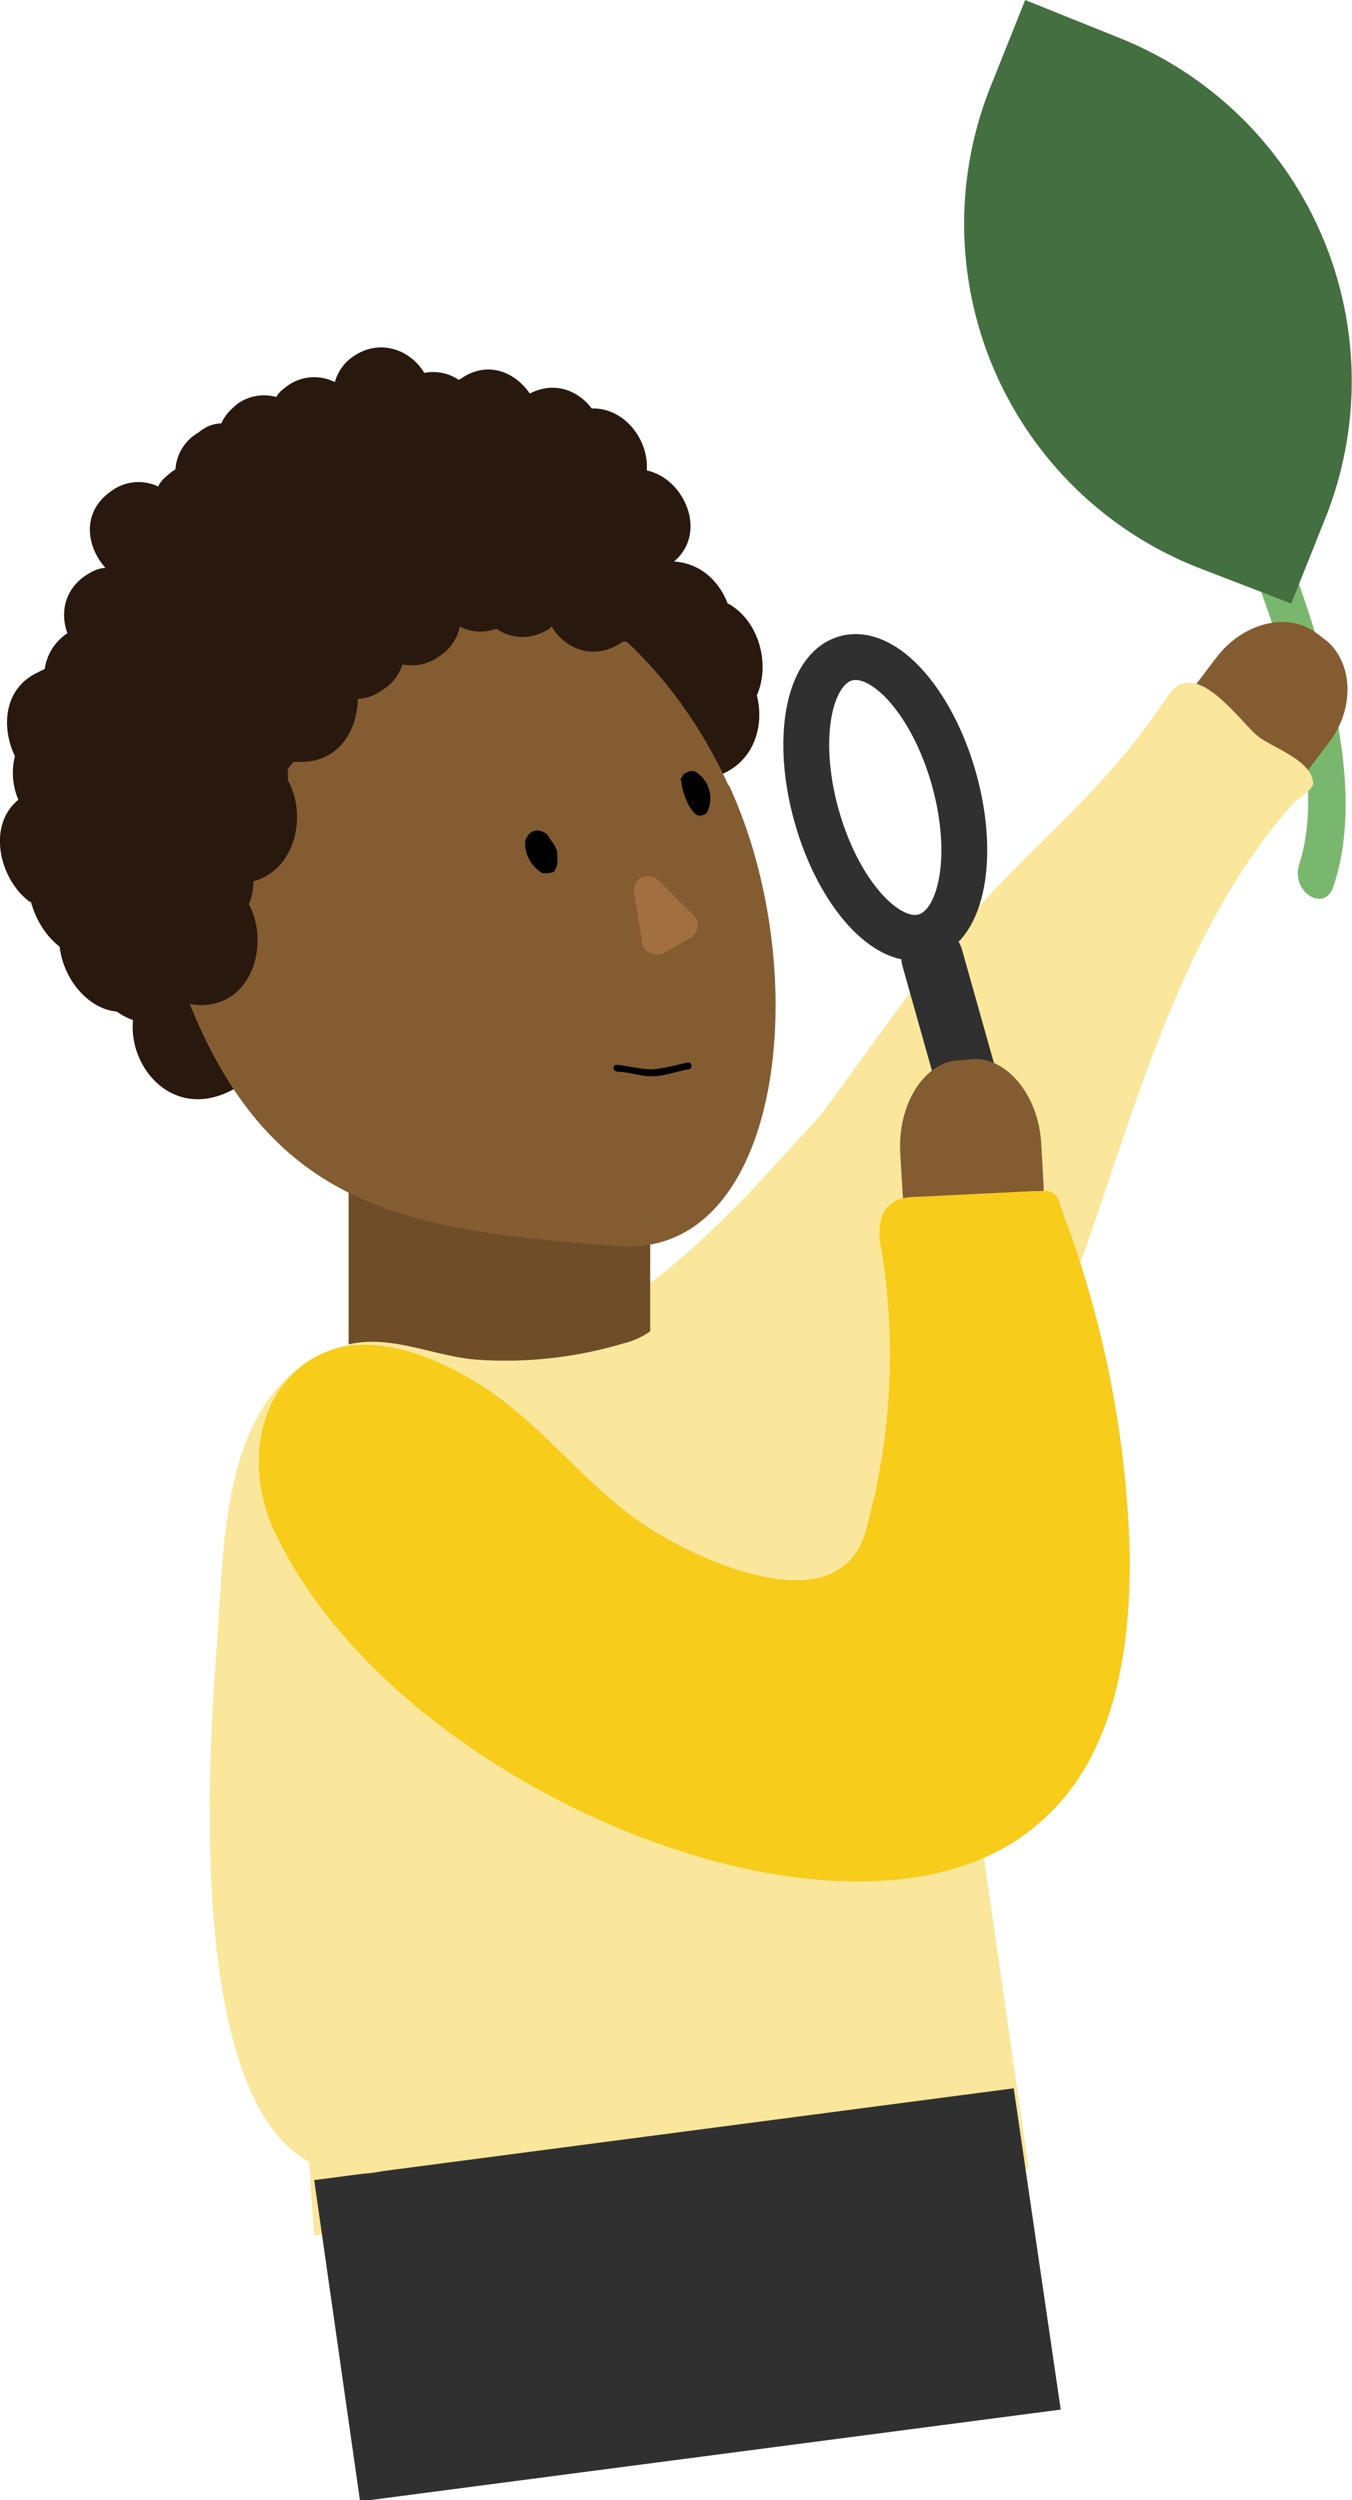 <svg version="1.1" id="Layer_1" xmlns="http://www.w3.org/2000/svg" x="0" y="0" viewBox="0 0 117.9 217.9" xml:space="preserve"><style>.st2{fill:#845c32}.st3{fill:#29180d}.st4{fill:#fae79c}.st6{fill:#303030}.st7{fill:#010101}</style><path d="M112 47.5c-1-2.6-4-1.1-3 1.4 2.7 7.3 6.8 18.7 4.3 26.4-.8 2.5 2.3 4.3 3 1.9 3-9-1.1-21.3-4.3-29.8z" fill="#7ab76e"/><path d="M115.6 45.1l-3 7.5-8.3-3.2A32.2 32.2 0 0186.4 7.5l3-7.5 8.2 3.3a32.2 32.2 0 0118 41.8z" fill="#446f40"/><path class="st2" d="M105.3 69.7l-.8-.8c-2.5-1.9-2.7-6-.4-9l1.9-2.5c2.3-3.1 6.2-4.1 8.7-2.3l.8.6c2.5 1.9 2.7 6 .4 9l-1.9 2.5c-2.3 3.1-6.2 4.3-8.7 2.5z"/><path class="st3" d="M18 80a5.4 5.4 0 00-6.9-2.2c-5.5 2.3-3.9 9.6.5 11.1-.4 4 3.2 8.4 8 6.4 3.7-1.5 4.2-5.4 2.8-8.1.5-3-1.3-6.4-4.4-7.2z"/><path class="st4" d="M109.4 63.9c-1.7-1.6-5.3-6.6-7.5-3.3-1.3 1.8-2.5 3.6-3.9 5.2-4.1 5-9.2 9.2-13.4 14.1C80 85.3 76 91.2 71.7 97l-.7.8-5.5 6c-3.9 4-8 8-12.9 10.6-4.2 1.2-8.5 1.7-12.6 3.1a19.6 19.6 0 00-10.5 8.6l-1.2 1c-4 3-5.5 6.7-4.8 11h-.1l4 56.7 62.3-5.8-6.8-47.3 11.2-31.3c4.9-13.7 8.8-29.2 18.6-40.3.5-.6 2-1.3 1.8-2-.3-2-3.8-3-5-4.1z"/><path fill="#6f4d28" d="M30.4 101.2h26.3v22.4H30.4z"/><path class="st3" d="M63.5 52.7c-.9-2.4-3-4.2-6.2-3.7-6 1-6 8.4-2.1 10.9-1.3 3.7 1.1 8.8 6.2 8 4-.6 5.4-4.2 4.6-7.3 1.2-2.7.2-6.5-2.5-8z"/><path class="st6" d="M92.5 210l-61.1 8-4-28 61-8z"/><path class="st2" d="M63.6 68.5c7.5 16.3 4.7 41.2-9.7 40.1-17.2-1.3-29.1-2.8-36.5-19.1S14.3 55.2 27 49.4s29.1 2.7 36.5 19z"/><path class="st7" d="M45.8 73.2c-.1 1.2.5 2.3 1.5 2.9h.5l.5-.1c.1-.2.3-.5.3-.8v-.8c0-.4-.3-.8-.5-1.1l-.4-.6c-.3-.2-.7-.4-1-.3a1 1 0 00-.8.7c-.1.4 0 .8.4 1 .4.3.9.1 1-.2.3-.4.2-.8-.2-1h.1l.1.2v.1l.1.2V73.7h-.2v.1H47 47h-.2-.1 0l.2.2-.1-.2.4.8v-.1l.1.4v-.2V75h1l-.4-.3.2.1c-.2 0-.3-.2-.4-.4v.2l-.2-.6v.2l-.1-.6v-.2c0-.4-.4-.8-.8-.8s-.7.3-.8.7zM59.4 68a5.6 5.6 0 00.4 1.6c.2.5.4.9.8 1.3.2.3 1 .2 1.1-.2a2.7 2.7 0 00-1-3.4c-.3-.2-.8-.1-1 .2-.2.4-.1.8.2 1l.2.2-.1-.1.3.3-.1-.2.2.5V69l.1.5v-.2.3l-.1.5v-.2l1.2-.1v-.1.1l-.5-1v.2l-.3-1.1v.2c0-.3 0-.4-.2-.6a.7.7 0 00-1 0l-.3.5zM53.8 93.4c1 0 2 .4 3 .4 1.1 0 2.1-.4 3.2-.6.4 0 .4-.6 0-.6-1 .2-2 .5-3.1.6-1 0-2.1-.3-3.1-.4-.4 0-.4.5 0 .6z"/><path d="M55.3 77.8l.7 4.3c0 .8 1 1.3 1.8 1l2.3-1.3c.8-.4 1-1.4.4-2l-3-3c-1-1-2.4-.2-2.2 1z" fill="#a27040"/><path class="st3" d="M2.7 78.6c.4 1.5 1.3 3 2.5 3.9.4 3.5 3.7 7 7.5 5.2 4.2-2 3-7.6 0-9.8 0-.7-.2-1.3-.5-2 3-2.3 1.7-7.2-1.2-9.2 0-.3-.2-.6-.4-.8l.2-.8c.2 0 .4 0 .6-.2 6-2.8 1.1-13-4.8-10.1a4.5 4.5 0 00-2.7 3.5l-.6.3c-3 1.4-3.2 4.8-2 7.3a6 6 0 00.3 3.8c-2.8 2.3-1.6 7 1 8.9z"/><path class="st3" d="M56.4 41c.2-2.7-2-5.5-4.8-5.4-1.2-1.6-3.3-2.4-5.4-1.3-1.3-1.9-3.7-2.9-6-1.3l-.2.1a4 4 0 00-3-.6c-1.2-2-3.8-3-6.1-1.5a4 4 0 00-1.7 2.3 4 4 0 00-4.1.3c-.4.3-.8.6-1 1a4 4 0 00-3.4.6c-.6.5-1.1 1-1.4 1.7-.7 0-1.4.3-2 .8a4 4 0 00-2 3.2l-.3.2c-.5.4-1 .8-1.2 1.3a4 4 0 00-4.1.4c-2.6 1.8-2.2 4.8-.5 6.7-.6 0-1.2.3-1.8.7-2 1.4-2.2 3.7-1.3 5.5A5 5 0 007.3 60c-2.3 2-1.4 5.3.6 7-.8 1.4-.6 3 .2 4.4-.5 3.3 3 7.1 6.6 5.1 1.4 1.4 3.4 2 5.4.6 2-1.4 2.2-3.6 1.4-5.4.3 0 .6-.2 1-.5a4 4 0 001.7-4.2l.8-.5a4 4 0 001.8-2.5c.7 0 1.4-.3 2-.7a4 4 0 001.8-2.4 4 4 0 002.8-.8 4 4 0 001.7-2.2 4 4 0 003.2-.7 4 4 0 001.8-2.6c1 .5 2 .6 3.2.2 1.3.9 3 1 4.6 0l.2-.2c1.2 2 3.7 3 6.1 1.4l.2-.1a4 4 0 003.3-.7c2.4-1.6 2.2-4.4 1-6.2 3.1-2.5 1-7.3-2.3-8z"/><path class="st6" d="M87.3 104.9c-1.4.4-2.9-.5-3.3-1.9l-5.3-18.8c-.4-1.4.5-2.9 2-3.3 1.3-.4 2.8.4 3.2 1.9l5.3 18.8c.4 1.4-.5 2.9-1.9 3.3z"/><ellipse transform="rotate(-15.9 77.2 69.5)" cx="77.2" cy="69.5" rx="6.2" ry="12.6" fill="none" stroke="#303030" stroke-width="4" stroke-miterlimit="10"/><path class="st4" d="M58.4 114.3l-1 1.1-.8.7a7 7 0 01-2.3 1 35.9 35.9 0 01-12.7 1.4c-4-.3-8-2.5-12-1.1-10.5 3.5-10 17.2-10.7 26.1-.7 9.6-3.6 48.7 14 45.8 2.1-.3 3.5-2.8 3.6-4.8v-.2c0-2.8-1.6-4.3-3.6-4.8-1.4-2-2.2-7-2.6-8.6a67.3 67.3 0 01-1.5-27.5c.9-.8 1.5-2 1.5-3.4 0-4.6.1-9.2 3.1-12.8 5.9 1.6 12 1.8 18 .8 5.2-1 12.7-3.1 15.4-7.5 3-4.8-4.3-10-8.4-6.2z"/><path class="st2" d="M85.9 111.4l-1.1-.1c-3.1.2-5.9-3.2-6.1-7.5l-.2-3.4c-.2-4.3 2.2-8 5.3-8l1-.1c3-.2 5.8 3.2 6 7.4l.2 3.5c.2 4.2-2 8-5.1 8.2z"/><path d="M91.5 103.8h-1.3l-10 .5c-1 0-2 .1-2.7.8-1 1-.9 2.6-.6 4a57 57 0 01-1.4 24.3c-2.2 7.9-13.4 3.1-18.2.2-5.7-3.4-9.4-8.9-14.8-12.5-4.5-3-11.2-5.8-16-2.2-4.5 3.4-4.8 9.7-2.6 14.5 7.6 16.2 29.2 28.4 46.2 30.3 7.2.8 15 0 20.5-4.8 6.7-5.7 8.1-15.4 7.9-24.1a91.4 91.4 0 00-6-29.6c-.1-.4-.3-.9-.6-1.2l-.5-.2z" fill="#f7cc1a"/><path class="st3" d="M12.4 75c-.3 1.5-.1 3.2.6 4.6-1.2 3.3.3 7.9 4.5 8 4.6 0 6-5.5 4.2-8.8.3-.7.4-1.4.4-2 3.7-1 4.7-5.8 3-8.8v-1l.5-.6h.6c6.6.1 6.7-11.1.1-11.2-1.8 0-3.1.9-4 2h-.5c-3.4 0-5 3-5 5.8a6 6 0 00-1.5 3.5c-3.5.9-4.4 5.5-2.9 8.5z"/></svg>
